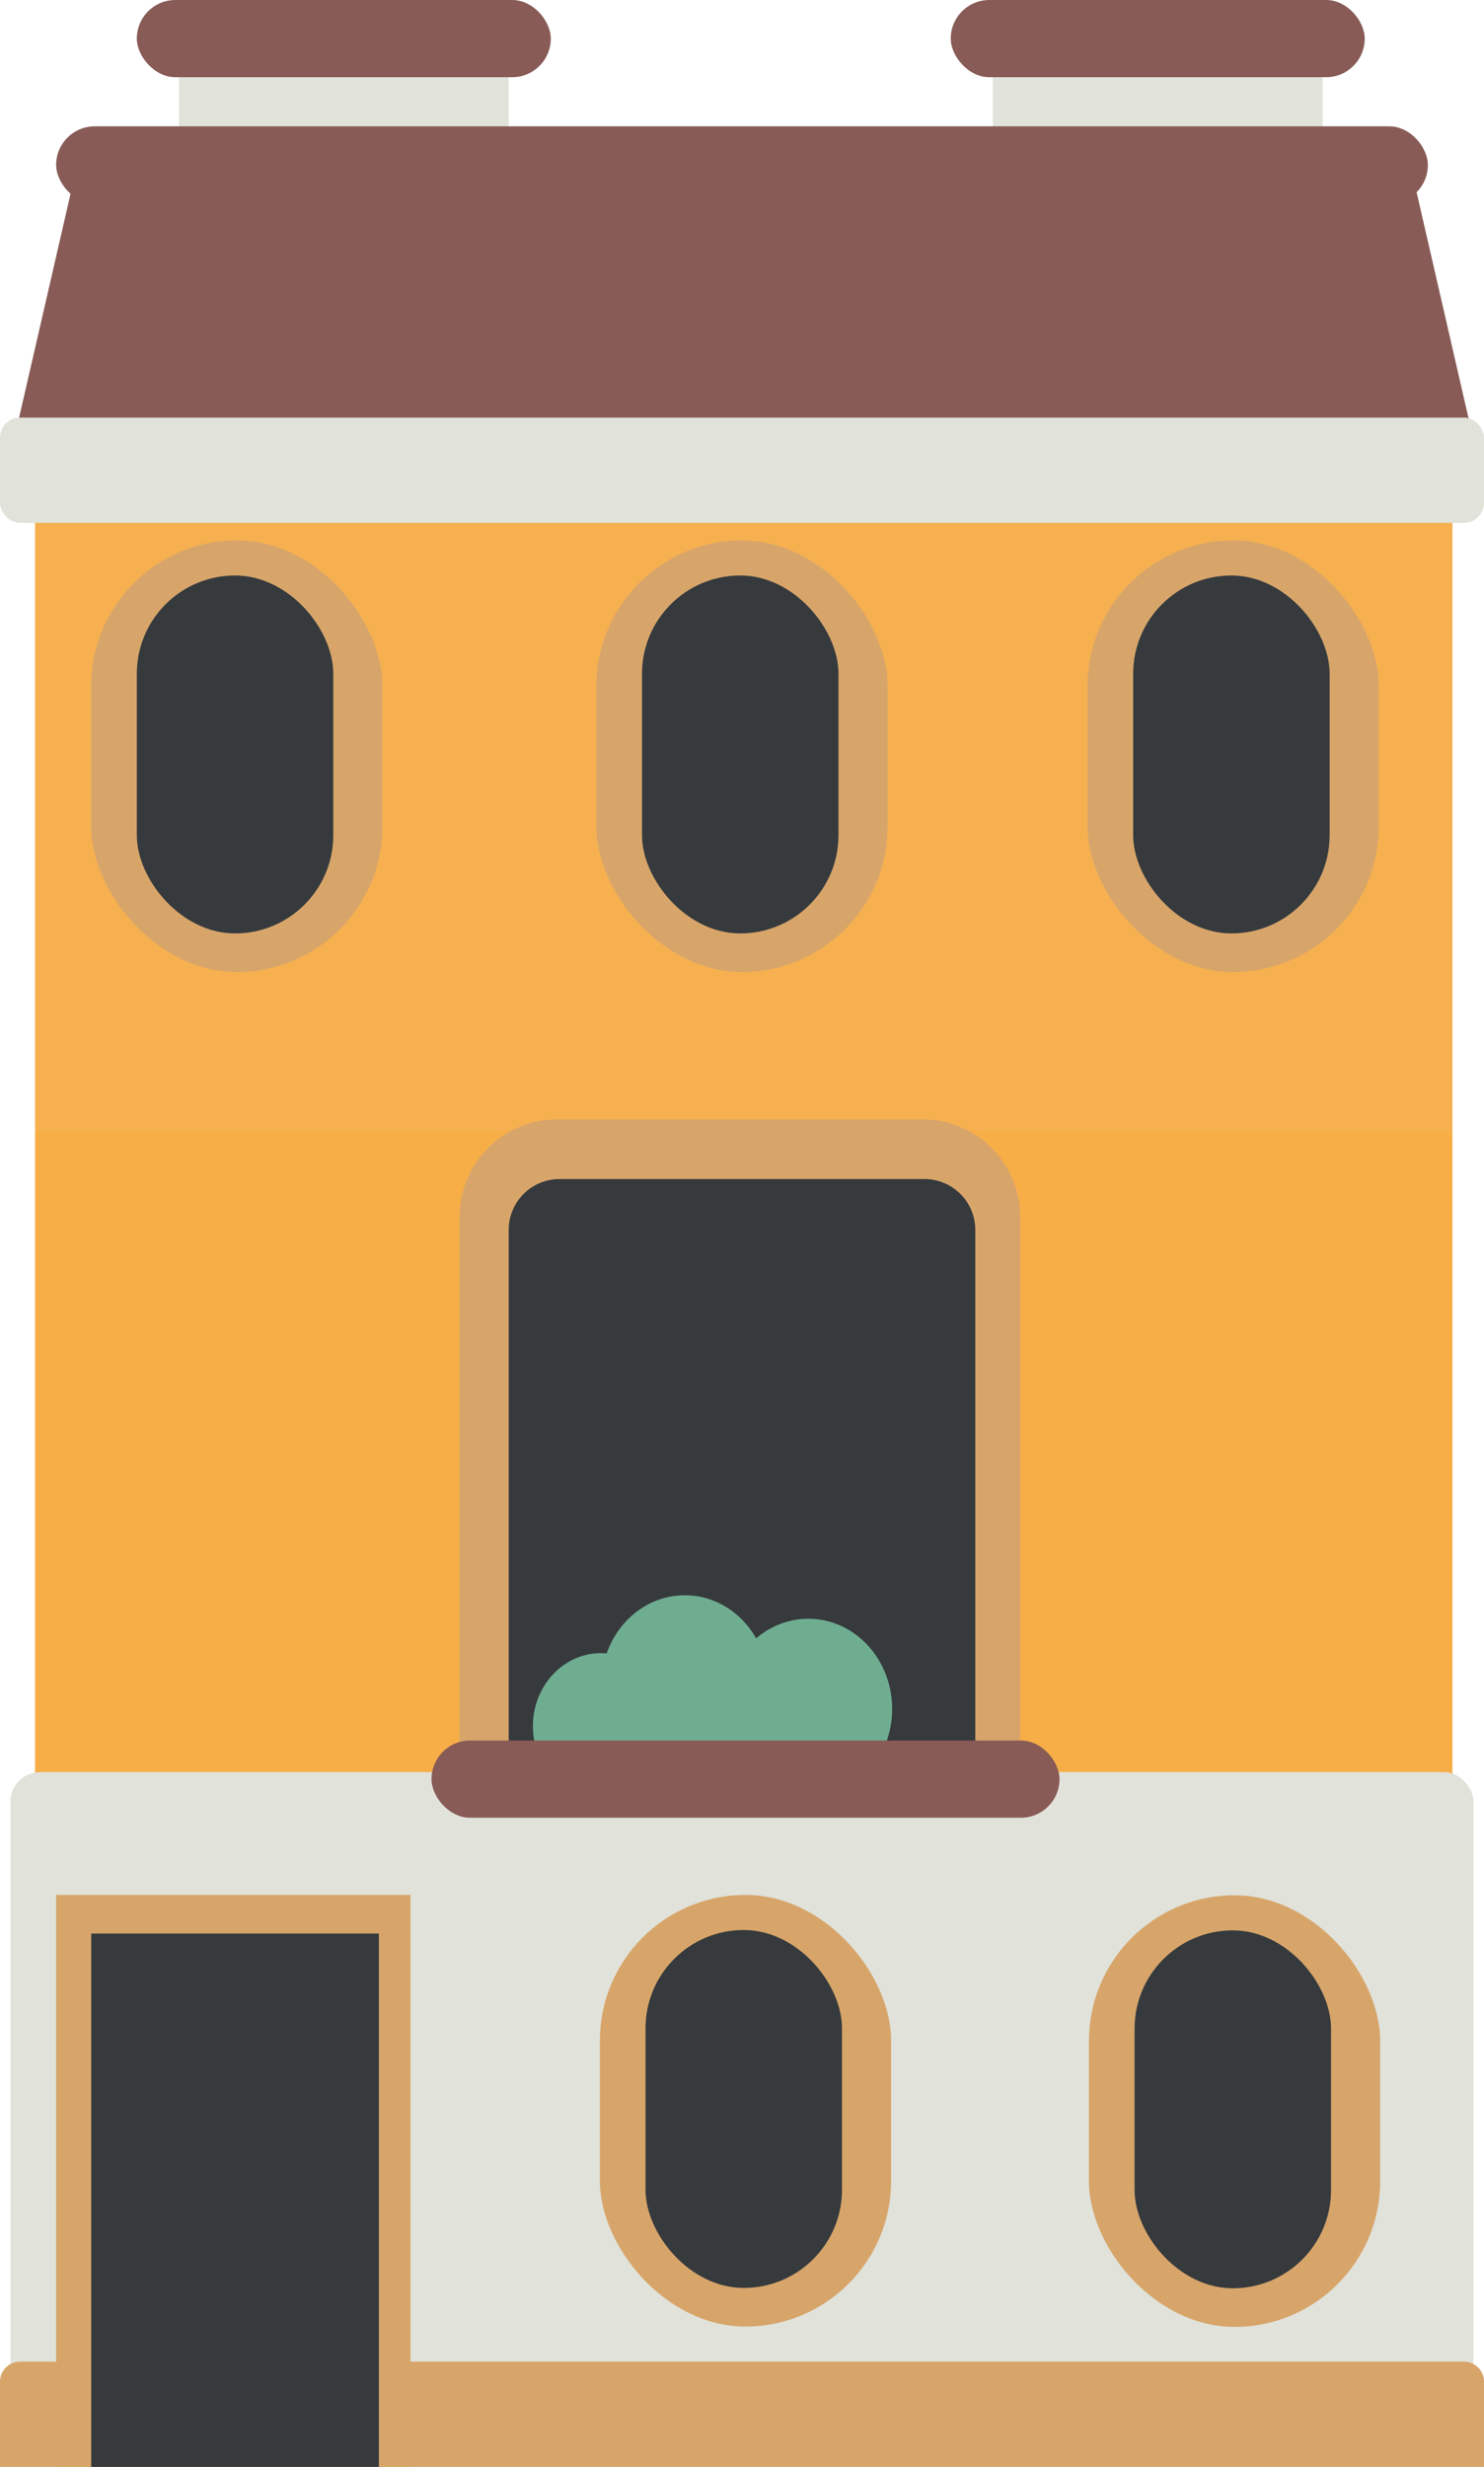 <svg id="Layer_1" data-name="Layer 1" xmlns="http://www.w3.org/2000/svg" viewBox="0 0 423 703"><defs><style>.cls-1{fill:#e1e2da;}.cls-2{fill:#f7ae47;}.cls-3{fill:#f6b050;}.cls-4{fill:#d7a56a;}.cls-5{fill:#885b56;}.cls-6{fill:#363a3d;}.cls-7{fill:#6fad91;}</style></defs><rect class="cls-1" x="51" y="19" width="94" height="55"/><rect class="cls-1" x="283" y="20" width="94" height="55"/><rect class="cls-2" x="10" y="322" width="404" height="250"/><rect class="cls-3" x="10" y="125" width="404" height="197"/><rect class="cls-1" x="3" y="505" width="417" height="193" rx="8.4"/><path class="cls-4" d="M5.7,673H417.3a5.7,5.7,0,0,1,5.7,5.7V703a0,0,0,0,1,0,0H0a0,0,0,0,1,0,0V678.7A5.7,5.7,0,0,1,5.7,673Z"/><polygon class="cls-5" points="422 134 2 134 22 47 402 47 422 134"/><rect class="cls-4" x="16" y="540" width="101" height="163"/><rect class="cls-6" x="26" y="551" width="82" height="152"/><path class="cls-4" d="M158.8,319H263a27.8,27.8,0,0,1,27.8,27.8V505a0,0,0,0,1,0,0H131a0,0,0,0,1,0,0V346.8A27.8,27.8,0,0,1,158.8,319Z"/><path class="cls-6" d="M159.5,336H263.5A14.5,14.5,0,0,1,278,350.5V505a0,0,0,0,1,0,0H145a0,0,0,0,1,0,0V350.5A14.5,14.5,0,0,1,159.5,336Z"/><rect class="cls-4" x="26" y="154" width="83" height="123" rx="41.5"/><rect class="cls-6" x="39" y="164" width="56" height="102" rx="28"/><rect class="cls-4" x="170" y="154" width="83" height="123" rx="41.5"/><rect class="cls-6" x="183" y="164" width="56" height="102" rx="28"/><rect class="cls-4" x="171" y="540" width="83" height="123" rx="41.5"/><rect class="cls-6" x="184" y="550" width="56" height="102" rx="28"/><rect class="cls-4" x="310.4" y="540.1" width="83" height="123" rx="41.5"/><rect class="cls-6" x="323.4" y="550.1" width="56" height="102" rx="28"/><rect class="cls-4" x="310" y="154" width="83" height="123" rx="41.5"/><rect class="cls-6" x="323" y="164" width="56" height="102" rx="28"/><rect class="cls-1" y="119" width="423" height="30" rx="5.7"/><rect class="cls-5" x="16" y="36" width="391" height="22" rx="11"/><rect class="cls-5" x="39" width="118" height="22" rx="11"/><rect class="cls-5" x="271" width="118" height="22" rx="11"/><ellipse class="cls-7" cx="171.3" cy="491.9" rx="19.4" ry="20.8"/><ellipse class="cls-7" cx="230.4" cy="487" rx="23.9" ry="25.7"/><ellipse class="cls-7" cx="195.2" cy="480.2" rx="23.8" ry="25.6"/><rect class="cls-5" x="123" y="496" width="179" height="22" rx="11"/></svg>